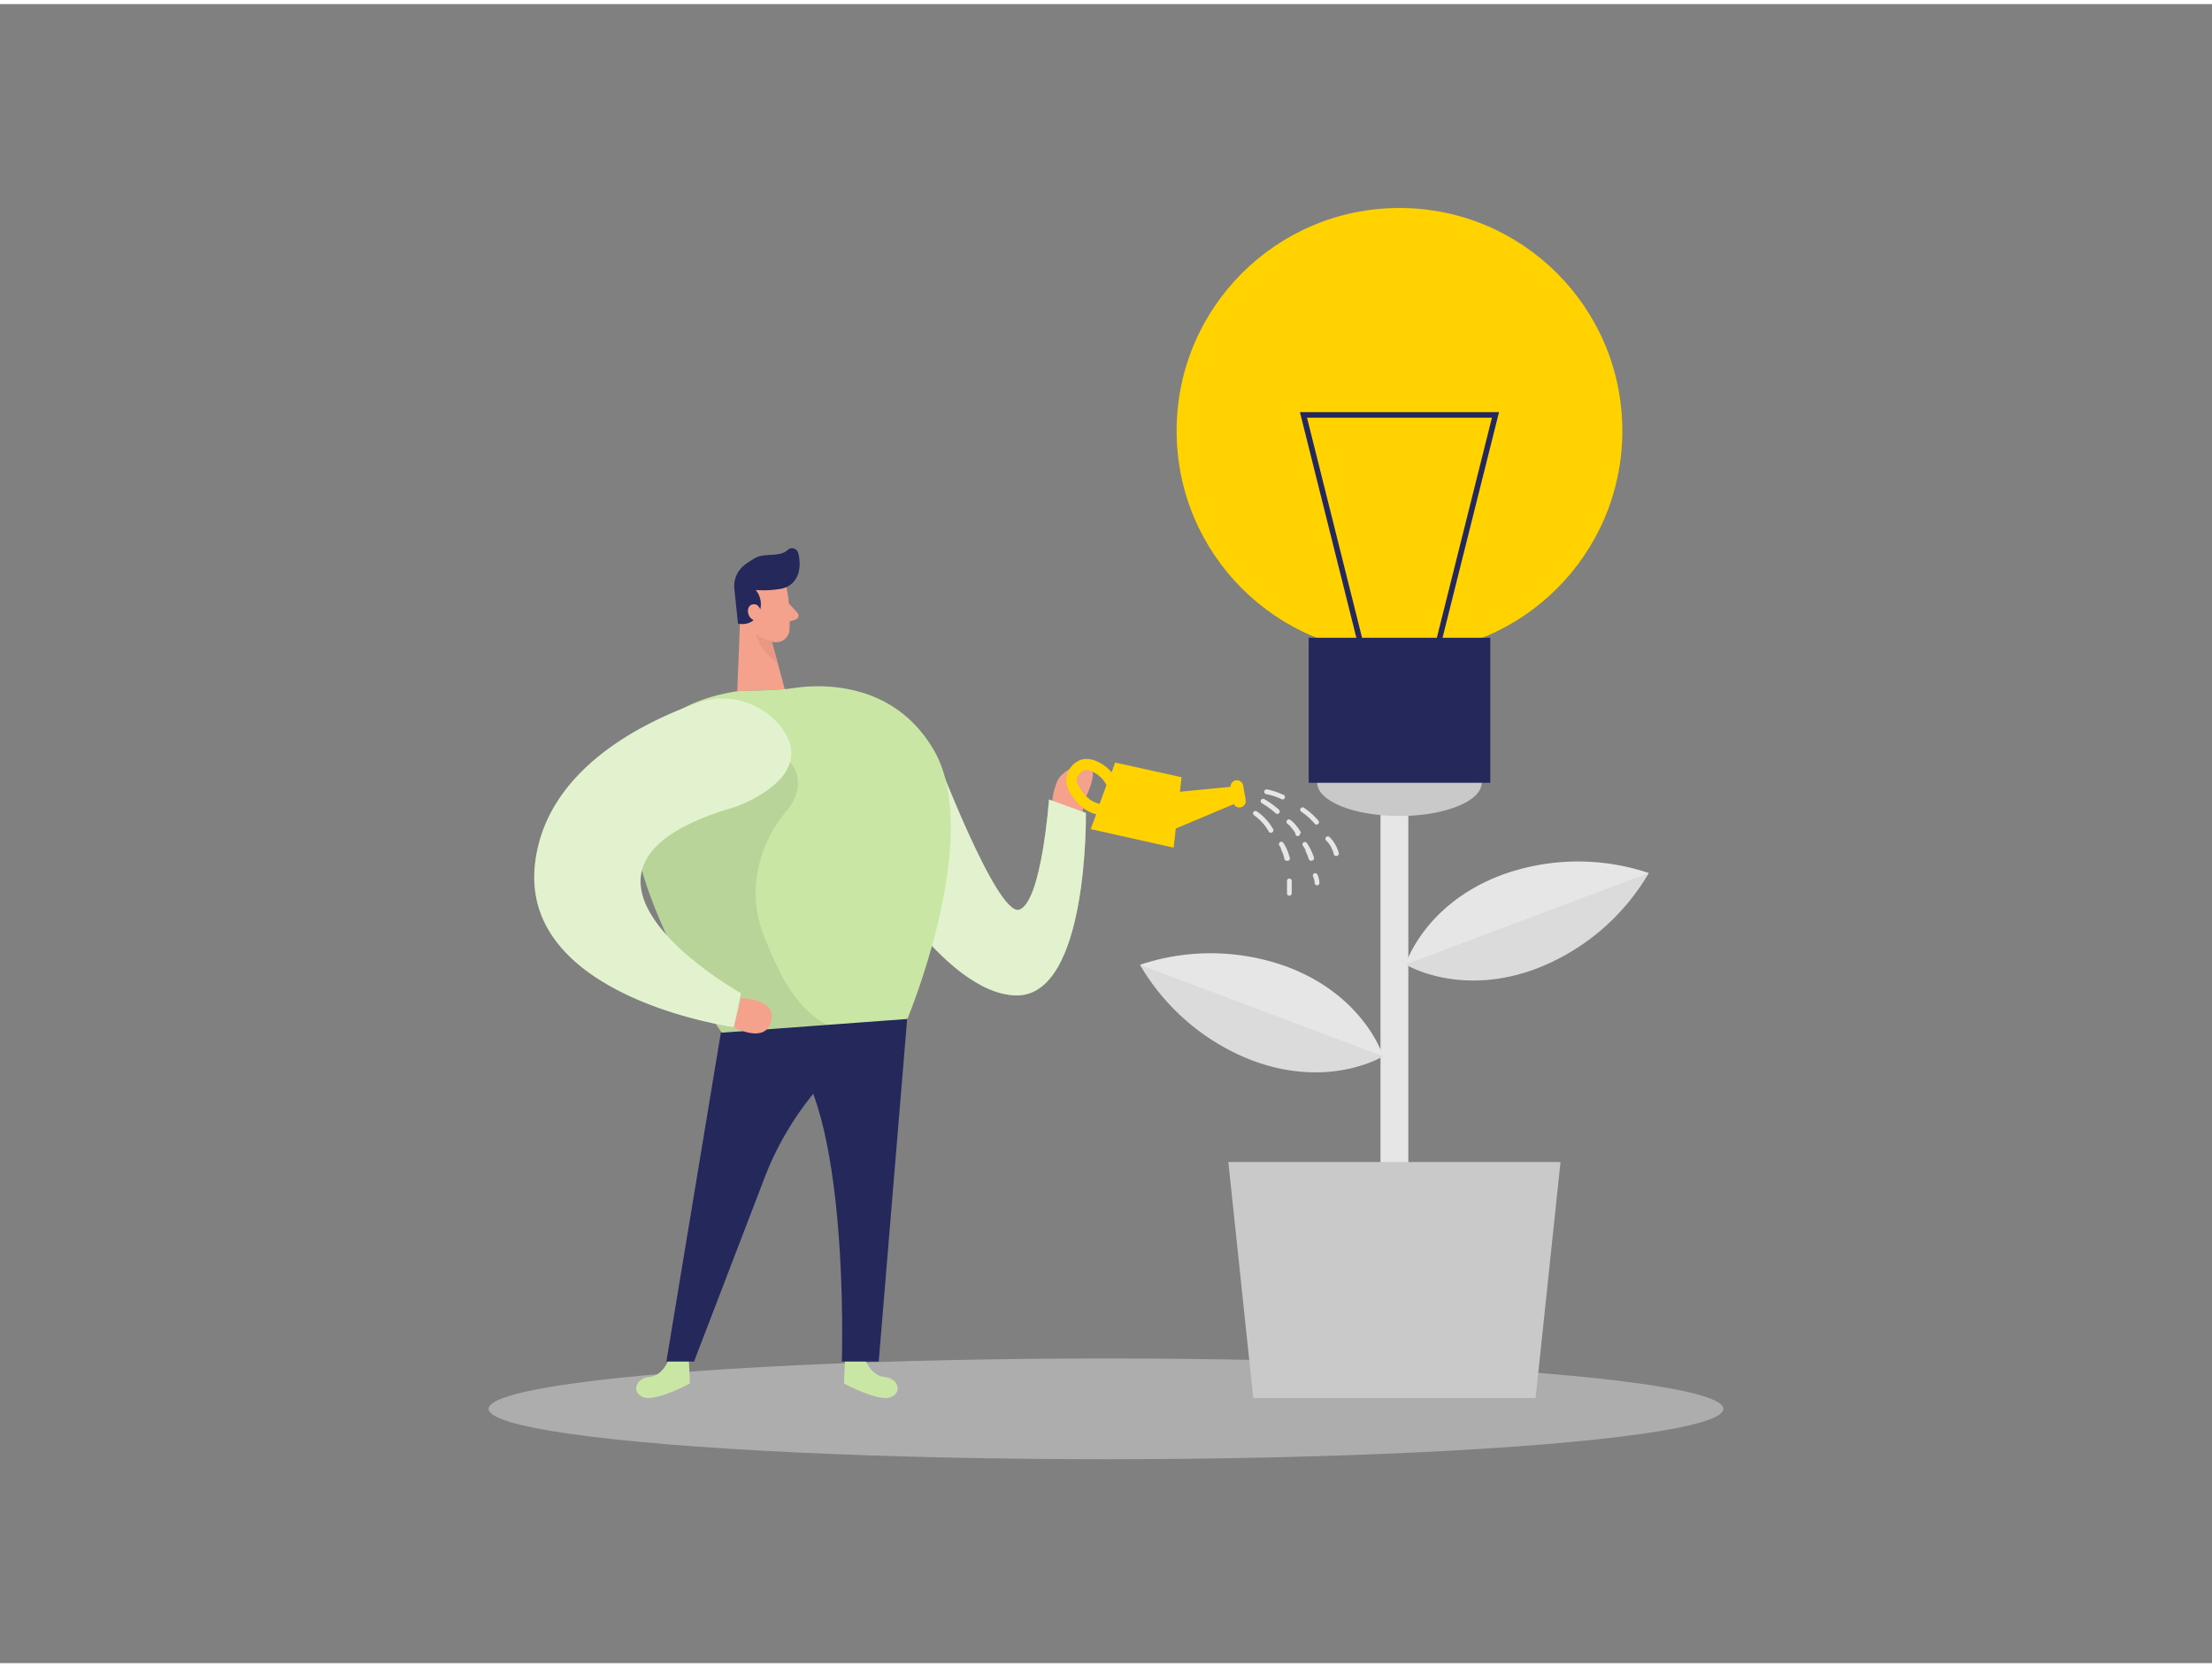 <svg id="Layer_1" data-name="Layer 1" xmlns="http://www.w3.org/2000/svg" viewBox="0 0 400 300" width="406" height="306" class="illustration styles_illustrationTablet__1DWOa"><rect x="0" y="0" width="400" height="300" fill="#808080" stroke="none"/><title>_</title><ellipse cx="200" cy="254.02" rx="111.64" ry="9.11" fill="#e6e6e6" opacity="0.45"></ellipse><rect x="249.64" y="141.04" width="5.03" height="78.22" fill="#e6e6e6"></rect><path d="M190.25,144.57a12.22,12.22,0,0,1,1-4.17c.91-2,5.47-4,6.14-2.43s-.27,3.72-1,5.39a20.59,20.59,0,0,0-.89,5.41Z" fill="#f4a28c"></path><path d="M168.91,135s11.38,30.17,15.42,28.75,5.36-19.91,5.36-19.91l6.67,2.42s.52,33.25-12.63,33S156.53,154,156.53,154Z" fill="#C9E6A5"></path><path d="M168.91,135s11.38,30.17,15.42,28.75,5.36-19.91,5.36-19.91l6.67,2.42s.52,33.25-12.63,33S156.53,154,156.53,154Z" fill="#fff" opacity="0.46"></path><path d="M121,244.91s-1,3.11-3.6,3.35-3.25,3-.93,3.7,8.28-2.53,8.28-2.53l-.17-4.05Z" fill="#C9E6A5"></path><path d="M156.37,244.91s1,3.11,3.6,3.35,3.24,3,.93,3.7-8.28-2.53-8.28-2.53l.17-4.05Z" fill="#C9E6A5"></path><path d="M130.5,185.11l-10,60.36h5l12.58-32.77a55.48,55.48,0,0,1,22.33-27.47l3.69-2.29Z" fill="#24285b"></path><path d="M164.09,182.94l-5.19,62.53h-6.67s1.56-47.05-10.47-57.06Z" fill="#24285b"></path><path d="M142.21,105.43a29.71,29.71,0,0,1,.54,7.88,2.4,2.4,0,0,1-2.69,2.06,5.3,5.3,0,0,1-4.57-3.46l-1.9-4a4.27,4.27,0,0,1,1.33-4.75C137.36,101,141.76,102.56,142.21,105.43Z" fill="#f4a28c"></path><polygon points="133.94 108.67 133.32 124.25 141.93 123.97 138.92 112.75 133.94 108.67" fill="#f4a28c"></polygon><path d="M141.06,105.76a18.62,18.62,0,0,1-4.4.19,4,4,0,0,1,.52,4.32,3.24,3.24,0,0,1-3.73,1.74l-.64-6.08a4.85,4.85,0,0,1,1.93-4.58,16.86,16.86,0,0,1,1.91-1.23c1.66-.91,4.36-.05,5.79-1.41a1.14,1.14,0,0,1,1.89.53c.5,1.81.51,4.76-1.87,6.06A4.27,4.27,0,0,1,141.06,105.76Z" fill="#24285b"></path><path d="M137.67,110.07s-.26-1.82-1.61-1.51-1,2.92.89,3Z" fill="#f4a28c"></path><path d="M142.66,108.4l1.54,1.66a.76.76,0,0,1-.34,1.24l-1.76.56Z" fill="#f4a28c"></path><path d="M139.68,115.18a5.73,5.73,0,0,1-3-1.32s.46,2.81,3.9,5.24Z" fill="#ce8172" opacity="0.31"></path><path d="M164.08,183.52l-14.48,1.07L130.51,186h0c-.41-.59-16.73-24.13-16.4-42.11.18-9.49,5-17.42,19.22-19.64l5.85-.19a35.82,35.82,0,0,0,4.27-.37c4.52-.69,18.1-1.52,25.47,11.31C177.85,150.56,164.08,183.52,164.08,183.52Z" fill="#C9E6A5"></path><path d="M149.93,184.75,130.51,186h0c-.41-.59-16.73-24.13-16.4-42.11,11-5.1,28.76-6.82,28.76-6.82s3.62,3.73-.68,8.88c-5.3,6.34-7.17,15-4,22.64,2,4.92,5,12.73,11.43,16A2.49,2.49,0,0,0,149.93,184.75Z" opacity="0.08"></path><path d="M141.34,130.86a13.43,13.43,0,0,0-15.27-4.47C116,130,98.61,138.56,96.74,155.55c-2.64,24.15,36,29.45,36,29.45l1.24-6.15s-40-22.36-1.24-33.61C132.7,145.24,148.19,140.12,141.34,130.86Z" fill="#C9E6A5"></path><path d="M141.34,130.86a13.43,13.43,0,0,0-15.27-4.47C116,130,98.61,138.56,96.74,155.55c-2.64,24.15,36,29.45,36,29.45l1.24-6.15s-40-22.36-1.24-33.61C132.7,145.24,148.19,140.12,141.34,130.86Z" fill="#fff" opacity="0.46"></path><path d="M134,179.74s6.61.13,5.45,4.26-6.75,1-6.75,1Z" fill="#f4a28c"></path><path d="M225.26,143.93l-.47-2.68a1.15,1.15,0,0,0-2.27.29l-9.15.89.29-2.63-12-2.65-.65,1.78a6.89,6.89,0,0,0-1.91-1.62c-1.32-.77-3-1.21-4.39-.29a4,4,0,0,0-1.81,4.23,8,8,0,0,0,1.06,2.06,8.16,8.16,0,0,0,1.45,1.7,7.43,7.43,0,0,0,2.82,1.51l-1,2.67,15,3.35.39-3.46,10.49-4.41a1.15,1.15,0,0,0,1.21.59A1.16,1.16,0,0,0,225.26,143.93Zm-28.19-.11a7,7,0,0,1-2-2.43,1.87,1.87,0,0,1-.36-1.27,2.51,2.51,0,0,1,.77-1.23,1.29,1.29,0,0,1,1.05-.4,3.46,3.46,0,0,1,1.38.49,5.13,5.13,0,0,1,2.17,2.27l-1.24,3.38A5.4,5.4,0,0,1,197.07,143.82Z" fill="#ffd200"></path><path d="M231.3,145.7a15.27,15.27,0,0,0-2.71-1.95.43.43,0,0,0-.58.21.44.44,0,0,0,.21.57,15.06,15.06,0,0,1,2.52,1.84.44.44,0,0,0,.56-.67Z" fill="#e6e6e6"></path><path d="M235.32,149.94a7.5,7.5,0,0,0-2-2.44.44.44,0,0,0-.56.67,6.17,6.17,0,0,1,.54.48l.12.11,0,.05,0,0,.24.28a5.89,5.89,0,0,1,.41.57,3.21,3.21,0,0,1,.19.31l0,.06,0,.05,0,0,0,.09a.43.43,0,0,0,.81-.31Z" fill="#e6e6e6"></path><path d="M237.62,154.37a9.9,9.9,0,0,0-1.31-2.67.43.43,0,0,0-.7.5c.13.2.26.39.37.59a1.4,1.4,0,0,1,.1.16l0,.07,0,0,0,.06,0,.08c0,.05,0,.11.08.16a9.27,9.27,0,0,1,.52,1.32.44.44,0,0,0,.56.25A.45.45,0,0,0,237.62,154.37Z" fill="#e6e6e6"></path><path d="M232.07,143a12.14,12.14,0,0,0-3-1,.44.44,0,0,0-.15.86,10.68,10.68,0,0,1,2.77.89.44.44,0,1,0,.37-.79Z" fill="#e6e6e6"></path><path d="M238.43,147.69a12.31,12.31,0,0,0-2.6-2.34.44.44,0,0,0-.61.06.43.43,0,0,0,.06.61,11.78,11.78,0,0,1,2.44,2.17.44.44,0,0,0,.61.1A.43.43,0,0,0,238.43,147.69Z" fill="#e6e6e6"></path><path d="M242.1,153.55a6.31,6.31,0,0,0-1.66-2.91.44.44,0,1,0-.56.67l.07.07,0,0,.12.13.24.29c.15.21.29.43.42.65l0,0a.22.22,0,0,1,0,.05l.09.18.15.35a5,5,0,0,1,.24.75.43.43,0,0,0,.56.25A.44.44,0,0,0,242.1,153.55Z" fill="#e6e6e6"></path><path d="M238.59,158.86a3.67,3.67,0,0,0-.35-1.43.45.45,0,0,0-.23-.24.42.42,0,0,0-.33,0,.45.45,0,0,0-.24.23.38.38,0,0,0,0,.33,4.26,4.26,0,0,1,.22.63,3.81,3.81,0,0,1,.08.59.39.39,0,0,0,.15.28.41.41,0,0,0,.32.1A.43.43,0,0,0,238.59,158.86Z" fill="#e6e6e6"></path><path d="M230.15,149.08A9.36,9.36,0,0,0,227.3,146a.45.45,0,0,0-.61.06.43.43,0,0,0,.06.61,8.87,8.87,0,0,1,2.7,3,.42.42,0,0,0,.6.1A.43.43,0,0,0,230.15,149.08Z" fill="#e6e6e6"></path><path d="M233.26,154.53a8.54,8.54,0,0,0-1.2-2.87.43.43,0,0,0-.71.5,3.21,3.21,0,0,1,.19.31l.09.14,0,.08,0,0s0,0,0,0a1,1,0,0,0,0,.1l.08.15c0,.11.1.22.14.33s.17.43.24.65a3,3,0,0,1,.1.32c0,.06,0,.12.05.18h0a.36.36,0,0,1,0,.1.46.46,0,0,0,.48.39A.44.44,0,0,0,233.26,154.53Z" fill="#e6e6e6"></path><path d="M233.59,160.76l0-2.24a.43.43,0,1,0-.86.09c0,.74,0,1.49,0,2.24a.43.43,0,0,0,.48.38A.45.45,0,0,0,233.59,160.76Z" fill="#e6e6e6"></path><polygon points="222.12 209.38 282.19 209.38 277.69 252.06 226.63 252.06 222.12 209.38" fill="#c9c9c9"></polygon><path d="M298.16,157.13a40.34,40.34,0,0,1-20.26,17.26c-14,5.29-23.73-.73-23.73-.73s3.33-10.9,17.38-16.18A40.31,40.31,0,0,1,298.16,157.13Z" fill="#e6e6e6"></path><path d="M298.16,157.13a40.34,40.34,0,0,1-20.26,17.26c-14,5.29-23.73-.73-23.73-.73Z" opacity="0.05"></path><path d="M206.14,173.72A40.33,40.33,0,0,0,226.39,191c14.05,5.28,23.73-.74,23.73-.74s-3.32-10.9-17.37-16.18A40.31,40.31,0,0,0,206.14,173.72Z" fill="#e6e6e6"></path><path d="M206.14,173.72A40.33,40.33,0,0,0,226.39,191c14.05,5.28,23.73-.74,23.73-.74Z" opacity="0.05"></path><ellipse cx="253.07" cy="140.81" rx="14.87" ry="6.01" fill="#c9c9c9"></ellipse><circle cx="253.07" cy="77.17" r="40.3" fill="#ffd200"></circle><rect x="236.65" y="114.59" width="32.84" height="26.22" fill="#24285b"></rect><polygon points="235.71 74.29 270.43 74.29 259.62 117.47 246.51 117.47 235.71 74.29" fill="none" stroke="#24285b" stroke-miterlimit="10"></polygon></svg>